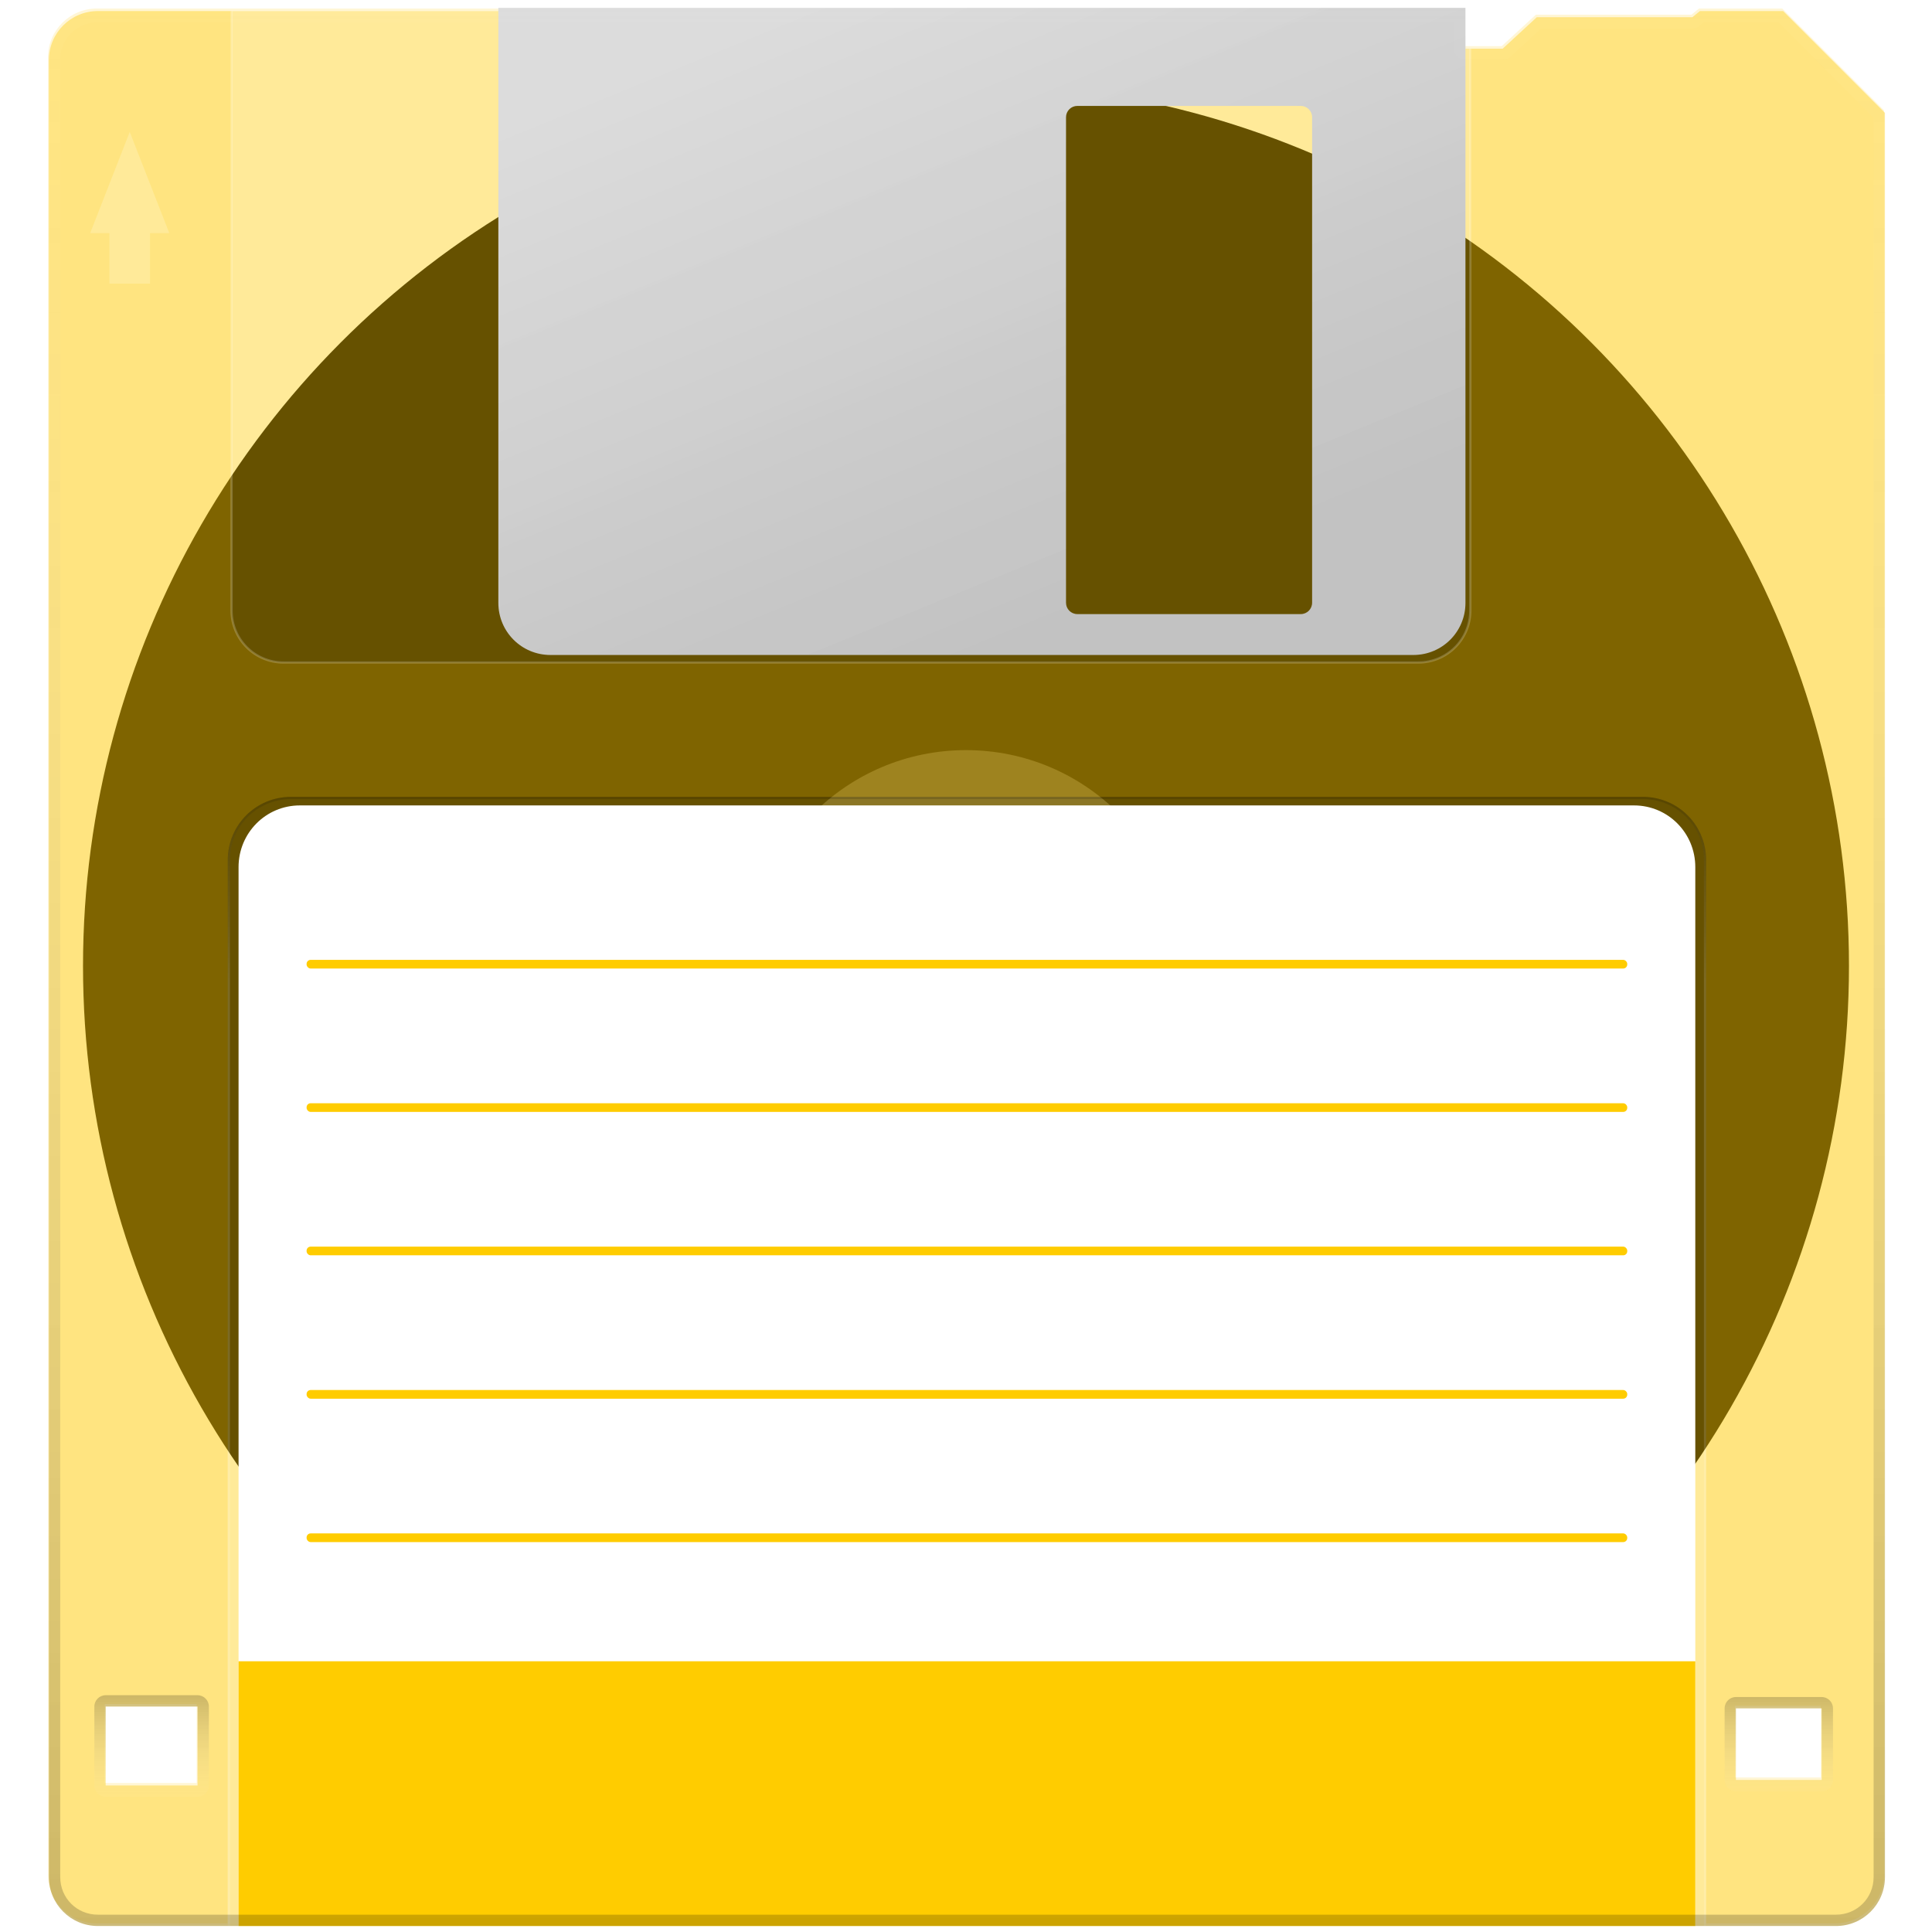 <?xml version="1.0" encoding="UTF-8" standalone="no"?>
<!-- Created with Inkscape (http://www.inkscape.org/) -->

<svg
   width="512"
   height="512"
   viewBox="0 0 135.467 135.467"
   version="1.1"
   id="svg5"
   inkscape:version="1.4.2 (ebf0e940d0, 2025-05-08)"
   xml:space="preserve"
   sodipodi:docname="media-floppy.svg"
   xmlns:inkscape="http://www.inkscape.org/namespaces/inkscape"
   xmlns:sodipodi="http://sodipodi.sourceforge.net/DTD/sodipodi-0.dtd"
   xmlns:xlink="http://www.w3.org/1999/xlink"
   xmlns="http://www.w3.org/2000/svg"
   xmlns:svg="http://www.w3.org/2000/svg"><sodipodi:namedview
     id="namedview7"
     pagecolor="#242424"
     bordercolor="#666666"
     borderopacity="1"
     inkscape:showpageshadow="0"
     inkscape:pageopacity="0"
     inkscape:pagecheckerboard="1"
     inkscape:deskcolor="#000000"
     inkscape:document-units="px"
     showgrid="false"
     inkscape:zoom="1.4142136"
     inkscape:cx="416.83944"
     inkscape:cy="243.59828"
     inkscape:window-width="3256"
     inkscape:window-height="1080"
     inkscape:window-x="1864"
     inkscape:window-y="0"
     inkscape:window-maximized="0"
     inkscape:current-layer="g16" /><defs
     id="defs2"><linearGradient
       id="linearGradient6"
       inkscape:collect="always"><stop
         style="stop-color:#dbdbdb;stop-opacity:1;"
         offset="0"
         id="stop5" /><stop
         style="stop-color:#c2c2c2;stop-opacity:1;"
         offset="1"
         id="stop6" /></linearGradient><linearGradient
       id="linearGradient1"
       inkscape:collect="always"><stop
         style="stop-color:#aa00ff;stop-opacity:1;"
         offset="0.95"
         id="stop1" /><stop
         style="stop-color:#6c00a3;stop-opacity:1;"
         offset="1"
         id="stop2" /></linearGradient><linearGradient
       id="linearGradient14"
       inkscape:collect="always"><stop
         style="stop-color:#000000;stop-opacity:1;"
         offset="0"
         id="stop14" /><stop
         style="stop-color:#ffffff;stop-opacity:1;"
         offset="0.14"
         id="stop19" /></linearGradient><linearGradient
       id="linearGradient18"
       inkscape:collect="always"><stop
         style="stop-color:#ffffff;stop-opacity:0.2;"
         offset="0"
         id="stop18" /><stop
         style="stop-color:#000000;stop-opacity:1;"
         offset="1"
         id="stop17" /></linearGradient><linearGradient
       id="linearGradient15"
       inkscape:collect="always"><stop
         style="stop-color:#000000;stop-opacity:1;"
         offset="0"
         id="stop15" /><stop
         style="stop-color:#ffffff;stop-opacity:0.1;"
         offset="1"
         id="stop16" /></linearGradient><linearGradient
       id="linearGradient3"
       inkscape:collect="always"><stop
         style="stop-color:#ececec;stop-opacity:1;"
         offset="0"
         id="stop3" /><stop
         style="stop-color:#c2c2c2;stop-opacity:1;"
         offset="1"
         id="stop4" /></linearGradient><linearGradient
       inkscape:collect="always"
       xlink:href="#linearGradient6"
       id="linearGradient4"
       x1="54.362"
       y1="1.117"
       x2="72.248"
       y2="44.75"
       gradientUnits="userSpaceOnUse"
       gradientTransform="translate(-0.342)" /><linearGradient
       inkscape:collect="always"
       xlink:href="#linearGradient3"
       id="linearGradient5"
       gradientUnits="userSpaceOnUse"
       x1="54.362"
       y1="1.117"
       x2="72.248"
       y2="44.75"
       gradientTransform="translate(-0.342)" /><filter
       style="color-interpolation-filters:sRGB;"
       inkscape:label="Noise Fill"
       id="filter6"
       x="0"
       y="0"
       width="1"
       height="1"><feTurbulence
         type="fractalNoise"
         baseFrequency="0.02 8"
         numOctaves="1"
         seed="9"
         result="turbulence"
         id="feTurbulence5" /><feComposite
         in="SourceGraphic"
         in2="turbulence"
         operator="in"
         result="composite1"
         id="feComposite5" /><feColorMatrix
         values="1 0 0 0 0 0 1 0 0 0 0 0 1 0 0 0 0 0 3.4 -1 "
         result="color"
         id="feColorMatrix5" /><feFlood
         flood-opacity="1"
         flood-color="rgb(0,0,0)"
         result="flood"
         id="feFlood5" /><feMerge
         result="merge"
         id="feMerge6"><feMergeNode
           in="flood"
           id="feMergeNode5" /><feMergeNode
           in="color"
           id="feMergeNode6" /></feMerge><feComposite
         in2="SourceGraphic"
         operator="in"
         result="composite2"
         id="feComposite6" /></filter><linearGradient
       inkscape:collect="always"
       xlink:href="#linearGradient15"
       id="linearGradient16"
       x1="231.679"
       y1="114.383"
       x2="231.679"
       y2="-21.475"
       gradientUnits="userSpaceOnUse"
       gradientTransform="translate(-163.88,21.457)" /><linearGradient
       inkscape:collect="always"
       xlink:href="#linearGradient18"
       id="linearGradient17"
       gradientUnits="userSpaceOnUse"
       x1="231.679"
       y1="104.529"
       x2="231.679"
       y2="97.408"
       gradientTransform="translate(-163.88,21.457)" /><filter
       style="color-interpolation-filters:sRGB;"
       inkscape:label="Noise Fill"
       id="filter8"
       x="0"
       y="0"
       width="1"
       height="1"><feTurbulence
         type="fractalNoise"
         baseFrequency="8 8"
         numOctaves="1"
         seed="9"
         result="turbulence"
         id="feTurbulence6" /><feComposite
         in="SourceGraphic"
         in2="turbulence"
         operator="in"
         result="composite1"
         id="feComposite7" /><feColorMatrix
         values="1 0 0 0 0 0 1 0 0 0 0 0 1 0 0 0 0 0 3.4 -1 "
         result="color"
         id="feColorMatrix7" /><feFlood
         flood-opacity="1"
         flood-color="rgb(0,0,0)"
         result="flood"
         id="feFlood7" /><feMerge
         result="merge"
         id="feMerge8"><feMergeNode
           in="flood"
           id="feMergeNode7" /><feMergeNode
           in="color"
           id="feMergeNode8" /></feMerge><feComposite
         in2="SourceGraphic"
         operator="in"
         result="composite2"
         id="feComposite8" /></filter><linearGradient
       inkscape:collect="always"
       xlink:href="#linearGradient14"
       id="linearGradient19"
       x1="67.799"
       y1="55.873"
       x2="67.799"
       y2="147.331"
       gradientUnits="userSpaceOnUse" /><linearGradient
       inkscape:collect="always"
       xlink:href="#linearGradient1"
       id="linearGradient2"
       x1="67.798"
       y1="116.484"
       x2="67.798"
       y2="135.046"
       gradientUnits="userSpaceOnUse" /><filter
       style="color-interpolation-filters:sRGB;"
       inkscape:label="Noise Fill"
       id="filter20"
       x="0"
       y="0"
       width="1"
       height="1"><feTurbulence
         type="fractalNoise"
         baseFrequency="10 10"
         numOctaves="1"
         seed="9"
         result="turbulence"
         id="feTurbulence19" /><feComposite
         in="SourceGraphic"
         in2="turbulence"
         operator="in"
         result="composite1"
         id="feComposite19" /><feColorMatrix
         values="1 0 0 0 0 0 1 0 0 0 0 0 1 0 0 0 0 0 3.4 -1 "
         result="color"
         id="feColorMatrix19" /><feFlood
         flood-opacity="1"
         flood-color="rgb(255,255,0)"
         result="flood"
         id="feFlood19" /><feMerge
         result="merge"
         id="feMerge20"><feMergeNode
           in="flood"
           id="feMergeNode19" /><feMergeNode
           in="color"
           id="feMergeNode20" /></feMerge><feComposite
         in2="SourceGraphic"
         operator="in"
         result="composite2"
         id="feComposite20" /></filter></defs><g
     inkscape:groupmode="layer"
     id="layer3"
     inkscape:label="platter"
     style="display:inline"><circle
       style="display:inline;fill:#000000;stroke-width:1.587;stroke-linecap:round;stroke-linejoin:round;stroke-miterlimit:12;paint-order:markers stroke fill"
       id="path7"
       cx="67.733"
       cy="67.733"
       r="61.912" /><circle
       style="display:inline;opacity:0.24;fill:#ffffff;fill-opacity:1;stroke-width:1.588;stroke-linecap:round;stroke-linejoin:round;stroke-miterlimit:12;paint-order:markers stroke fill"
       id="path8"
       cx="67.733"
       cy="67.733"
       r="15.136" /></g><g
     inkscape:label="purple"
     inkscape:groupmode="layer"
     id="layer1"
     style="display:none"><path
       id="rect1"
       style="display:inline;opacity:0.4;fill:#8000ff;fill-opacity:1;stroke-width:1.587;stroke-linecap:round;stroke-linejoin:round;stroke-miterlimit:12;paint-order:markers stroke fill"
       d="m 6.864,0.776 c -1.903,0 -3.435,1.532 -3.435,3.435 V 131.611 c 0,1.903 1.532,3.435 3.435,3.435 H 128.733 c 1.903,0 3.435,-1.532 3.435,-3.435 V 7.915 l -7.139,-7.139 h -5.836 l -0.526,0.431 h -2.755 -2.755 -5.401 l -2.392,2.207 h -2.796 l 0.003,-2.638 z M 7.41,119.659 h 6.443 v 5.533 H 7.41 Z m 114.308,0.127 h 6.012 v 5.021 h -6.012 z"
       sodipodi:nodetypes="ssssssccccccccccscccccccccc" /><path
       id="path5"
       style="display:none;opacity:0.14;fill:#7500ff;fill-opacity:1;stroke-width:1.587;stroke-linecap:round;stroke-linejoin:round;stroke-miterlimit:12;paint-order:markers stroke fill;filter:url(#filter8)"
       d="m 6.864,0.776 c -1.903,0 -3.435,1.532 -3.435,3.435 V 131.611 c 0,1.903 1.532,3.435 3.435,3.435 H 128.733 c 1.903,0 3.435,-1.532 3.435,-3.435 V 7.915 l -7.139,-7.139 h -5.836 l -0.527,0.431 h -2.755 -2.755 -5.401 l -2.393,2.207 h -2.267 V 42.801 c 0,2.024 -1.629,3.653 -3.653,3.653 h -79.554 c -2.024,0 -3.653,-1.629 -3.653,-3.653 V 0.776 Z m 96.232,2.638 0.003,-2.638 h -0.003 z M 7.41,119.659 h 6.443 v 5.533 H 7.41 Z m 114.308,0.127 h 6.012 v 5.021 h -6.012 z"
       inkscape:label="noise" /><g
       id="g7"
       inkscape:label="label"
       style="display:inline"><path
         id="path6"
         style="opacity:1;fill:#ffffff;stroke:none;stroke-width:1.587;stroke-linecap:round;stroke-linejoin:round;stroke-miterlimit:12;paint-order:markers stroke fill"
         d="M 16.727,135.046 V 60.798 c 0,-2.396 1.916,-4.324 4.296,-4.324 h 93.551 c 2.38,0 4.296,1.929 4.296,4.324 v 74.248 z"
         sodipodi:nodetypes="csssscc" /><rect
         style="opacity:1;fill:#69009a;fill-opacity:1;stroke:none;stroke-width:1.587;stroke-linecap:round;stroke-linejoin:round;stroke-miterlimit:12;paint-order:markers stroke fill"
         id="rect6"
         width="92.6"
         height="0.608"
         x="21.498"
         y="67.303"
         ry="0.283" /><rect
         style="opacity:1;fill:#69009a;fill-opacity:1;stroke:none;stroke-width:1.587;stroke-linecap:round;stroke-linejoin:round;stroke-miterlimit:12;paint-order:markers stroke fill"
         id="rect7"
         width="92.6"
         height="0.608"
         x="21.498"
         y="77.357"
         ry="0.283" /><rect
         style="opacity:1;fill:#69009a;fill-opacity:1;stroke:none;stroke-width:1.587;stroke-linecap:round;stroke-linejoin:round;stroke-miterlimit:12;paint-order:markers stroke fill"
         id="rect8"
         width="92.6"
         height="0.608"
         x="21.498"
         y="87.411"
         ry="0.283" /><rect
         style="opacity:1;fill:#69009a;fill-opacity:1;stroke:none;stroke-width:1.587;stroke-linecap:round;stroke-linejoin:round;stroke-miterlimit:12;paint-order:markers stroke fill"
         id="rect9"
         width="92.6"
         height="0.608"
         x="21.498"
         y="97.465"
         ry="0.283" /><rect
         style="opacity:1;fill:#69009a;fill-opacity:1;stroke:none;stroke-width:1.587;stroke-linecap:round;stroke-linejoin:round;stroke-miterlimit:12;paint-order:markers stroke fill"
         id="rect10"
         width="92.6"
         height="0.608"
         x="21.498"
         y="107.519"
         ry="0.283" /><path
         id="path11"
         style="display:inline;opacity:1;fill:url(#linearGradient2);fill-opacity:1;stroke:none;stroke-width:1.587;stroke-linecap:round;stroke-linejoin:round;stroke-miterlimit:12;paint-order:markers stroke fill"
         d="M 16.727,135.046 V 116.484 H 118.87 v 18.562 H 93.334 67.798 42.263 Z"
         sodipodi:nodetypes="cccccccc" /></g></g><g
     inkscape:label="yellow"
     inkscape:groupmode="layer"
     id="g16"><path
       id="path2"
       style="display:inline;opacity:0.4;fill:#ffcc00;fill-opacity:1;stroke-width:1.587;stroke-linecap:round;stroke-linejoin:round;stroke-miterlimit:12;paint-order:markers stroke fill"
       d="m 6.864,0.776 c -1.903,0 -3.435,1.532 -3.435,3.435 V 131.611 c 0,1.903 1.532,3.435 3.435,3.435 H 128.733 c 1.903,0 3.435,-1.532 3.435,-3.435 V 7.915 l -7.139,-7.139 h -5.836 l -0.526,0.431 h -2.755 -2.755 -5.401 l -2.392,2.207 h -2.796 l 0.003,-2.638 z M 7.41,119.659 h 6.443 v 5.533 H 7.41 Z m 114.308,0.127 h 6.012 v 5.021 h -6.012 z"
       sodipodi:nodetypes="ssssssccccccccccscccccccccc" /><path
       id="path9"
       style="display:inline;opacity:0.08;fill:#ffbf00;fill-opacity:1;stroke-width:1.587;stroke-linecap:round;stroke-linejoin:round;stroke-miterlimit:12;paint-order:markers stroke fill;filter:url(#filter8)"
       inkscape:label="noise"
       d="m 6.864,0.776 c -1.903,0 -3.435,1.532 -3.435,3.435 V 131.611 c 0,1.903 1.532,3.435 3.435,3.435 H 16.046 V 60.305 c 0,-2.412 1.942,-4.353 4.353,-4.353 h 94.799 c 2.412,0 4.353,1.941 4.353,4.353 v 74.741 h 9.182 c 1.903,0 3.435,-1.532 3.435,-3.435 V 7.915 l -7.139,-7.139 h -5.836 l -0.527,0.431 h -2.755 -2.755 -5.401 l -2.393,2.207 h -2.267 V 42.801 c 0,2.024 -1.629,3.653 -3.653,3.653 h -79.554 c -2.024,0 -3.653,-1.629 -3.653,-3.653 V 0.776 Z m 96.232,2.638 0.003,-2.638 h -0.003 z M 9.097,9.251 11.871,16.347 h -1.352 v 3.538 H 7.674 V 16.347 H 6.322 Z M 7.41,119.659 h 6.443 v 5.533 H 7.41 Z m 114.308,0.127 h 6.012 v 5.021 h -6.012 z" /><path
       id="path17"
       style="display:inline;opacity:0.4;mix-blend-mode:soft-light;fill:#ffcc00;fill-opacity:1;stroke-width:1.587;stroke-linecap:round;stroke-linejoin:round;stroke-miterlimit:12;paint-order:markers stroke fill;filter:url(#filter20)"
       inkscape:label="inverse-noise"
       d="m 6.799,0.598 c -1.903,0 -3.435,1.532 -3.435,3.435 V 131.434 c 0,1.903 1.532,3.434 3.435,3.434 H 15.967 V 60.305 c 0,-2.454 1.977,-4.432 4.431,-4.432 H 115.197 c 2.31,0 4.199,1.752 4.414,4.003 0.013,0.141 0.02,0.284 0.02,0.428 v 74.563 h 9.037 c 1.903,0 3.435,-1.531 3.435,-3.434 V 7.737 L 124.964,0.598 h -5.836 l -0.527,0.431 h -2.755 -2.755 -5.401 l -2.393,2.207 h -2.784 v 0.177 h 0.582 V 42.801 c 0,2.024 -1.629,3.653 -3.653,3.653 h -79.554 c -2.024,0 -3.653,-1.629 -3.653,-3.653 V 0.776 H 102.504 V 0.598 Z M 9.097,9.251 11.871,16.347 h -1.352 v 3.538 H 7.674 V 16.347 H 6.322 Z M 7.345,119.482 h 6.443 v 5.534 H 7.345 Z m 114.308,0.127 h 6.012 v 5.021 h -6.012 z" /><g
       id="g15"
       inkscape:label="label"
       style="display:inline"><path
         id="path10"
         style="display:inline;opacity:1;fill:#ffffff;stroke:none;stroke-width:1.587;stroke-linecap:round;stroke-linejoin:round;stroke-miterlimit:12;paint-order:markers stroke fill"
         d="M 16.727,135.046 V 60.798 c 0,-2.396 1.916,-4.324 4.296,-4.324 h 93.551 c 2.38,0 4.296,1.929 4.296,4.324 v 74.248 z"
         sodipodi:nodetypes="csssscc" /><rect
         style="opacity:1;fill:#ffcc00;fill-opacity:1;stroke:none;stroke-width:1.587;stroke-linecap:round;stroke-linejoin:round;stroke-miterlimit:12;paint-order:markers stroke fill"
         id="rect11"
         width="92.6"
         height="0.608"
         x="21.498"
         y="67.303"
         ry="0.283" /><rect
         style="opacity:1;fill:#ffcc00;fill-opacity:1;stroke:none;stroke-width:1.587;stroke-linecap:round;stroke-linejoin:round;stroke-miterlimit:12;paint-order:markers stroke fill"
         id="rect12"
         width="92.6"
         height="0.608"
         x="21.498"
         y="77.357"
         ry="0.283" /><rect
         style="opacity:1;fill:#ffcc00;fill-opacity:1;stroke:none;stroke-width:1.587;stroke-linecap:round;stroke-linejoin:round;stroke-miterlimit:12;paint-order:markers stroke fill"
         id="rect13"
         width="92.6"
         height="0.608"
         x="21.498"
         y="87.411"
         ry="0.283" /><rect
         style="opacity:1;fill:#ffcc00;fill-opacity:1;stroke:none;stroke-width:1.587;stroke-linecap:round;stroke-linejoin:round;stroke-miterlimit:12;paint-order:markers stroke fill"
         id="rect14"
         width="92.6"
         height="0.608"
         x="21.498"
         y="97.465"
         ry="0.283" /><rect
         style="opacity:1;fill:#ffcc00;fill-opacity:1;stroke:none;stroke-width:1.587;stroke-linecap:round;stroke-linejoin:round;stroke-miterlimit:12;paint-order:markers stroke fill"
         id="rect15"
         width="92.6"
         height="0.608"
         x="21.498"
         y="107.519"
         ry="0.283" /><path
         id="path15"
         style="display:inline;opacity:1;fill:#ffcc00;fill-opacity:1;stroke:none;stroke-width:1.587;stroke-linecap:round;stroke-linejoin:round;stroke-miterlimit:12;paint-order:markers stroke fill"
         d="M 16.727,135.046 V 116.484 H 118.87 v 18.562 H 93.334 67.798 42.263 Z"
         sodipodi:nodetypes="cccccccc" /></g></g><g
     inkscape:groupmode="layer"
     id="layer2"
     inkscape:label="disk"
     style="display:inline"><path
       id="path1"
       style="display:none;opacity:0.18;fill:#000000;fill-opacity:1;stroke:none;stroke-width:1.587;stroke-linecap:round;stroke-linejoin:round;stroke-miterlimit:12;paint-order:markers stroke fill"
       inkscape:transform-center-y="-0.80105134"
       d="m 9.096,9.25 -2.775,7.096 h 1.353 v 3.537 h 2.844 v -3.537 h 1.353 z"
       sodipodi:nodetypes="cccccccc" /><path
       style="baseline-shift:baseline;display:none;overflow:visible;opacity:0.18;vector-effect:none;stroke-linecap:round;stroke-linejoin:round;stroke-miterlimit:12;paint-order:markers stroke fill;enable-background:accumulate;stop-color:#000000"
       d="M 16.046,135.046 V 60.306 c 0,-2.412 1.941,-4.353 4.353,-4.353 h 94.799 c 2.412,0 4.353,1.941 4.353,4.353 v 74.74 z"
       id="path14" /><path
       id="rect2"
       style="display:none;opacity:0.18;fill:#000000;stroke:none;stroke-width:1.587;stroke-linecap:round;stroke-linejoin:round;stroke-miterlimit:12;paint-order:markers stroke fill"
       d="M 16.236,0.776 V 42.801 c 0,2.024 1.629,3.653 3.653,3.653 h 79.554 c 2.024,0 3.653,-1.629 3.653,-3.653 V 3.414 h -0.582 V 0.776 Z"
       sodipodi:nodetypes="csssscccc" /><path
       id="path12"
       style="baseline-shift:baseline;display:inline;overflow:visible;opacity:0.14;vector-effect:none;fill:url(#linearGradient19);stroke-linecap:round;stroke-linejoin:round;stroke-miterlimit:12;paint-order:markers stroke fill;enable-background:accumulate;stop-color:#000000"
       d="m 20.398,55.873 c -2.454,0 -4.431,1.978 -4.431,4.432 v 74.742 l 0.158,-0.001 V 60.305 c 0,-2.369 1.904,-4.274 4.273,-4.274 H 115.197 c 2.369,0 4.276,1.905 4.276,4.274 v 74.741 l 0.158,0.001 V 60.305 c 0,-2.454 -1.98,-4.432 -4.434,-4.432 z"
       sodipodi:nodetypes="ssccssssccsss"
       sodipodi:insensitive="true" /><path
       id="path16"
       clip-path="none"
       style="baseline-shift:baseline;display:inline;overflow:visible;opacity:0.2;vector-effect:none;fill:url(#linearGradient17);stroke-linecap:round;stroke-linejoin:round;stroke-miterlimit:12;paint-order:markers stroke fill;enable-background:accumulate;stop-color:#000000"
       d="m 7.411,118.865 c -0.439,-8.1e-4 -0.796,0.355 -0.795,0.795 v 5.534 c 6.1e-4,0.439 0.357,0.794 0.795,0.793 h 6.441 c 0.438,5.3e-4 0.794,-0.354 0.795,-0.793 v -5.534 c 5.3e-4,-0.439 -0.356,-0.795 -0.795,-0.795 z m 114.307,0.127 c -0.439,3.3e-4 -0.794,0.356 -0.793,0.795 v 5.02 c -5.3e-4,0.439 0.355,0.794 0.793,0.795 h 6.012 c 0.439,5.3e-4 0.795,-0.356 0.795,-0.795 V 119.787 c 5.3e-4,-0.439 -0.356,-0.795 -0.795,-0.795 z M 7.41,119.659 h 6.443 v 5.533 H 7.41 Z m 114.308,0.127 h 6.012 v 5.021 h -6.012 z"
       sodipodi:nodetypes="cccccccccccccccccccccccccccc" /><path
       id="path23"
       style="baseline-shift:baseline;display:inline;overflow:visible;opacity:0.2;vector-effect:none;fill:#ffffff;fill-opacity:1;stroke-linecap:round;stroke-linejoin:round;stroke-miterlimit:12;paint-order:markers stroke fill;enable-background:accumulate;stop-color:#000000"
       d="M 16.156,0.775 V 42.801 c 0,2.066 1.666,3.732 3.733,3.732 h 79.555 c 2.066,0 3.732,-1.666 3.732,-3.732 V 3.414 h -0.16 v 39.387 c 0,1.981 -1.591,3.574 -3.572,3.574 H 19.889 c -1.981,0 -3.574,-1.593 -3.574,-3.574 V 0.776 Z"
       sodipodi:nodetypes="cssssccsssscc"
       sodipodi:insensitive="true" /><path
       id="path3"
       style="display:inline;opacity:1;fill:url(#linearGradient4);stroke:none;stroke-width:1.587;stroke-linecap:round;stroke-linejoin:round;stroke-miterlimit:12;paint-order:markers stroke fill"
       d="M 34.944,0.551 V 42.272 c 0,2.024 1.629,3.653 3.653,3.653 h 60.504 c 2.024,0 3.653,-1.629 3.653,-3.653 V 0.551 Z M 75.541,7.426 h 15.666 c 0.44,0 0.795,0.354 0.795,0.795 V 42.264 c 0,0.44 -0.355,0.795 -0.795,0.795 H 75.541 c -0.44,0 -0.795,-0.355 -0.795,-0.795 V 8.221 c 0,-0.44 0.354,-0.795 0.795,-0.795 z"
       sodipodi:nodetypes="cssssccsssssssss" /><path
       id="path4"
       style="display:inline;opacity:0.28;mix-blend-mode:soft-light;fill:url(#linearGradient5);stroke:none;stroke-width:1.587;stroke-linecap:round;stroke-linejoin:round;stroke-miterlimit:12;paint-order:markers stroke fill;filter:url(#filter6)"
       d="M 34.944,0.551 V 42.272 c 0,2.024 1.629,3.653 3.653,3.653 H 99.1 c 2.024,0 3.653,-1.629 3.653,-3.653 V 0.551 Z M 75.541,7.426 h 15.666 c 0.44,0 0.795,0.354 0.795,0.795 V 42.264 c 0,0.44 -0.355,0.795 -0.795,0.795 H 75.541 c -0.44,0 -0.795,-0.355 -0.795,-0.795 V 8.221 c 0,-0.44 0.354,-0.795 0.795,-0.795 z"
       sodipodi:nodetypes="cssssccsssssssss" /><path
       id="path13"
       clip-path="none"
       style="baseline-shift:baseline;display:inline;overflow:visible;opacity:0.2;vector-effect:none;fill:url(#linearGradient16);stroke-linecap:round;stroke-linejoin:round;stroke-miterlimit:12;paint-order:markers stroke fill;enable-background:accumulate;stop-color:#000000"
       d="m 6.864,0.776 c -1.903,0 -3.435,1.532 -3.435,3.435 V 131.611 c 0,1.903 1.532,3.435 3.435,3.435 H 128.733 c 1.903,0 3.435,-1.532 3.435,-3.435 V 7.915 l -7.139,-7.139 h -5.836 l -0.527,0.431 h -2.755 -2.755 -5.401 l -2.393,2.207 h -2.609 l 0.003,-2.639 z m 0,0.795 H 101.961 l -0.002,1.844 c 6.1e-4,0.438 0.356,0.793 0.795,0.793 h 2.608 c 0.2,6.15e-4 0.392,-0.074 0.539,-0.209 l 2.164,-1.998 h 5.092 2.754 2.756 c 0.183,-3.2e-4 0.36,-0.064 0.502,-0.18 L 119.477,1.57 h 5.223 l 6.673,6.673 V 131.611 c 0,1.477 -1.164,2.641 -2.641,2.641 H 6.864 c -1.477,0 -2.641,-1.164 -2.641,-2.641 V 4.211 c 0,-1.477 1.164,-2.641 2.641,-2.641 z"
       sodipodi:nodetypes="ssssssccccccccccsscccccccccccccssssss" /></g></svg>
